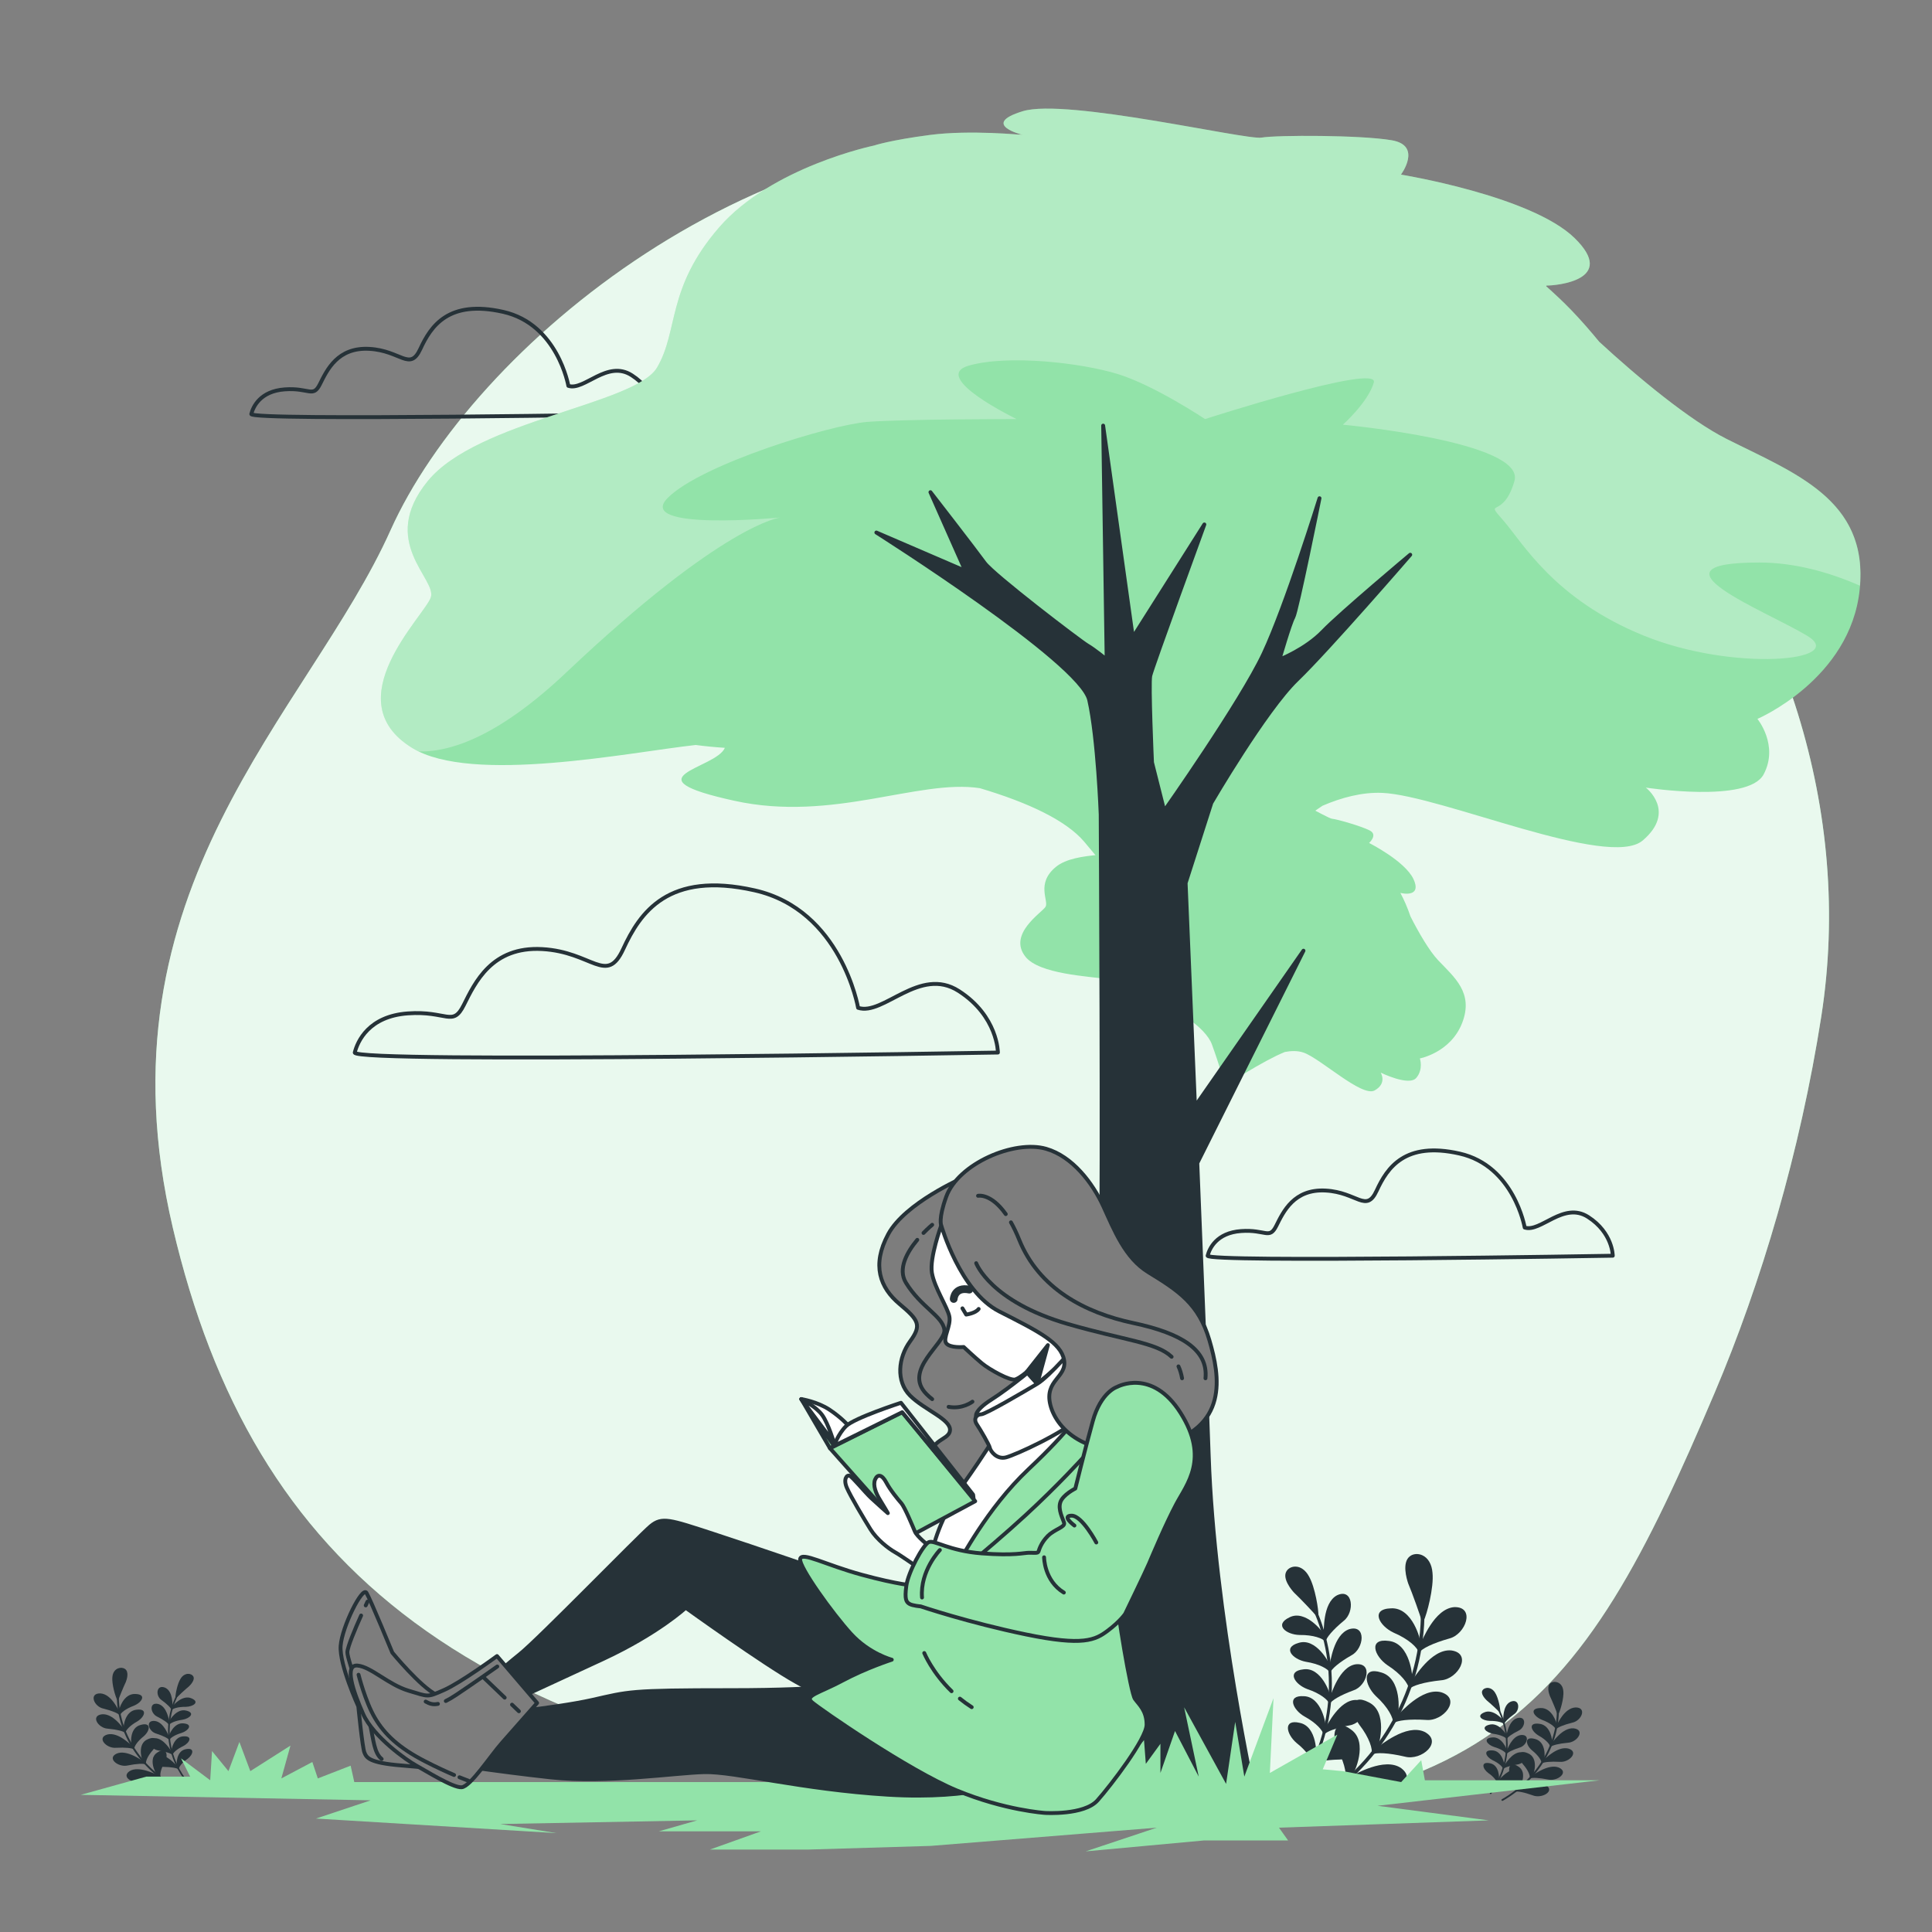 <?xml version="1.0" encoding="utf-8"?>
<!-- Generator: Adobe Illustrator 27.5.0, SVG Export Plug-In . SVG Version: 6.00 Build 0)  -->
<svg version="1.1" xmlns="http://www.w3.org/2000/svg" xmlns:xlink="http://www.w3.org/1999/xlink" x="0px" y="0px"
	 viewBox="0 0 500 500" style="enable-background:new 0 0 500 500;" xml:space="preserve">
<rect x="0" y="0" width="500" height="500" fill="#808080" stroke="none"/>
<g id="Background_Simple">
	<g>
		<path style="fill:#92E3A9;" d="M471.339,263.108c16.637-106.421-72.142-213.687-188.71-227.009
			c-1.451-0.166-2.904-0.321-4.358-0.466c-81.45-8.09-155.901,54.127-177.189,101.581c-21.288,47.454-76.999,92.597-56.349,180.552
			c20.649,87.955,76.747,134.819,208.273,148.689c131.526,13.87,155.793-23.747,190.708-105.923
			C455.814,332.056,465.875,298.056,471.339,263.108z"/>
		<path style="opacity:0.8;fill:#FFFFFF;" d="M471.339,263.108c16.637-106.421-72.142-213.687-188.71-227.009
			c-1.451-0.166-2.904-0.321-4.358-0.466c-81.45-8.09-155.901,54.127-177.189,101.581c-21.288,47.454-76.999,92.597-56.349,180.552
			c20.649,87.955,76.747,134.819,208.273,148.689c131.526,13.87,155.793-23.747,190.708-105.923
			C455.814,332.056,465.875,298.056,471.339,263.108z"/>
	</g>
</g>
<g id="Clouds">
	<path style="fill:none;stroke:#263238;stroke-linecap:round;stroke-linejoin:round;stroke-miterlimit:10;" d="M222.074,260.819
		c0,0-4.342-25.329-26.776-30.395c-22.434-5.066-29.671,5.789-34.013,15.197s-7.96,0.724-20.987,0
		c-13.026-0.724-17.368,8.684-20.263,14.474c-2.895,5.789-4.342,1.447-14.474,2.171c-10.132,0.724-13.026,7.237-13.75,10.132
		c-0.724,2.895,166.447,0,166.447,0s0-9.408-10.132-15.921C237.995,249.964,228.588,262.99,222.074,260.819z"/>
	<path style="fill:none;stroke:#263238;stroke-linecap:round;stroke-linejoin:round;stroke-miterlimit:10;" d="M394.589,317.685
		c0,0-2.735-15.955-16.867-19.146c-14.132-3.191-18.69,3.647-21.425,9.573c-2.735,5.926-5.014,0.456-13.22,0
		c-8.206-0.456-10.941,5.47-12.764,9.117c-1.823,3.647-2.735,0.912-9.117,1.368c-6.382,0.456-8.205,4.559-8.661,6.382
		c-0.456,1.823,104.848,0,104.848,0s0-5.926-6.382-10.029C404.617,310.847,398.691,319.053,394.589,317.685z"/>
	<path style="fill:none;stroke:#263238;stroke-linecap:round;stroke-linejoin:round;stroke-miterlimit:10;" d="M147.089,99.857
		c0,0-2.735-15.955-16.867-19.146c-14.132-3.191-18.69,3.647-21.425,9.573c-2.735,5.926-5.014,0.456-13.22,0
		c-8.206-0.456-10.941,5.47-12.764,9.117c-1.823,3.647-2.735,0.912-9.117,1.368c-6.382,0.456-8.205,4.559-8.661,6.382
		c-0.456,1.823,104.848,0,104.848,0s0-5.926-6.382-10.029C157.118,93.019,151.192,101.224,147.089,99.857z"/>
</g>
<g id="Plants">
	<g>
		<g>
			<g>
				<path style="fill:#263238;" d="M336.529,462.358c0.175,0.095,0.397,0.04,0.507-0.131c9.108-14.198,10.162-32.428,2.752-47.575
					c-0.093-0.19-0.323-0.27-0.515-0.176c-0.191,0.093-0.27,0.324-0.176,0.514c7.293,14.907,6.255,32.848-2.709,46.821
					c-0.115,0.179-0.063,0.417,0.116,0.532C336.512,462.349,336.521,462.354,336.529,462.358z"/>
			</g>
			<g>
				<g>
					<path style="fill:#263238;" d="M336.342,445.868c4.618,0.91,4.397,8.505,4.205,8.548c-0.284,0.757-0.589,1.509-0.914,2.256
						c0.065-1.083-1.277-3.384-4.065-5.575C332.884,448.823,331.975,444.838,336.342,445.868z"/>
				</g>
				<g>
					<path style="fill:#263238;" d="M349.542,449.108c4.497,1.055,0.899,6.307-2.82,6.258c-3.644,0.074-6.223,0.614-7.027,1.334
						c0.375-0.724,0.731-1.456,1.067-2.196C340.895,454.63,345.247,448.267,349.542,449.108z"/>
				</g>
			</g>
			<g>
				<g>
					<path style="fill:#263238;" d="M337.427,438.972c4.7,0.13,5.777,7.575,5.601,7.642c-0.149,0.783-0.318,1.563-0.506,2.342
						c-0.126-1.062-1.845-3.078-4.967-4.753C334.519,442.435,332.948,438.692,337.427,438.972z"/>
				</g>
				<g>
					<path style="fill:#263238;" d="M350.982,439.948c4.608,0.288,1.953,6.015-1.713,6.575c-3.575,0.672-6.019,1.621-6.682,2.45
						c0.242-0.764,0.465-1.534,0.668-2.308C343.401,446.773,346.604,439.846,350.982,439.948z"/>
				</g>
			</g>
			<g>
				<g>
					<path style="fill:#263238;" d="M337.342,432.023c4.655-0.652,6.961,6.479,6.801,6.568c-0.015,0.791-0.05,1.583-0.104,2.374
						c-0.304-1.016-2.339-2.704-5.696-3.825C335.052,435.915,332.879,432.498,337.342,432.023z"/>
				</g>
				<g>
					<path style="fill:#263238;" d="M350.87,430.717c4.591-0.484,2.929,5.59-0.59,6.746c-3.412,1.255-5.66,2.589-6.173,3.509
						c0.109-0.787,0.199-1.577,0.269-2.369C344.535,438.69,346.534,431.354,350.87,430.717z"/>
				</g>
			</g>
			<g>
				<g>
					<path style="fill:#263238;" d="M336.094,425.174c4.482-1.419,7.95,5.242,7.805,5.35c0.117,0.782,0.215,1.567,0.294,2.355
						c-0.469-0.949-2.757-2.27-6.255-2.815C334.491,429.409,331.775,426.392,336.094,425.174z"/>
				</g>
				<g>
					<path style="fill:#263238;" d="M349.213,421.62c4.447-1.244,3.827,5.041,0.549,6.766c-3.154,1.809-5.148,3.498-5.501,4.489
						c-0.024-0.792-0.067-1.585-0.13-2.377C344.304,430.562,345.048,422.981,349.213,421.62z"/>
				</g>
			</g>
			<g>
				<g>
					<path style="fill:#263238;" d="M333.693,418.579c4.183-2.152,8.744,3.887,8.615,4.014c0.248,0.755,0.477,1.517,0.687,2.283
						c-0.622-0.86-3.1-1.787-6.642-1.743C332.843,423.06,329.643,420.512,333.693,418.579z"/>
				</g>
				<g>
					<path style="fill:#263238;" d="M346.022,412.86c4.176-1.975,4.647,4.378,1.704,6.634c-2.804,2.321-4.485,4.327-4.666,5.367
						c-0.157-0.78-0.333-1.558-0.529-2.332C342.718,422.568,342.155,414.913,346.022,412.86z"/>
				</g>
			</g>
			<g>
				<path style="fill:#263238;" d="M340.942,418.165c0.117,0.045-0.52-6.804-2.403-10.066c-1.756-3.258-4.617-2.711-5.4-1.297
					c-0.81,1.409,0.507,3.628,1.973,5.221C336.688,413.481,341.007,418.071,340.942,418.165z"/>
				<path style="fill:#263238;" d="M340.82,418.391c0.01,0.005,0.02,0.01,0.031,0.014c0.102,0.039,0.22,0.008,0.29-0.075
					c0.005-0.006,0.009-0.013,0.013-0.021c0.041-0.059,0.071-0.104,0.039-0.198c0.101-1.267-0.815-7.337-2.433-10.139
					c-0.864-1.604-2.148-2.533-3.523-2.54c-0.989-0.005-1.901,0.484-2.323,1.247c-1.095,1.905,1.261,4.706,2.009,5.519
					c1.536,1.423,5.466,5.603,5.777,6.055C340.721,418.311,340.764,418.361,340.82,418.391z M336.54,406.291
					c0.576,0.311,1.21,0.887,1.772,1.93c1.486,2.573,2.176,7.352,2.345,9.176c-0.357-0.404-0.929-1.017-1.829-1.968
					c-1.159-1.225-2.698-2.813-3.543-3.595c-1.404-1.527-2.659-3.629-1.925-4.905c0.335-0.605,1.069-0.991,1.874-0.986
					C335.561,405.945,336.027,406.013,336.54,406.291z"/>
			</g>
		</g>
		<g>
			<g>
				<path style="fill:#263238;" d="M341.835,465.883c0.147,0.19,0.418,0.237,0.622,0.102c16.941-11.228,26.963-30.815,26.153-51.116
					c-0.01-0.255-0.225-0.455-0.482-0.445c-0.256,0.01-0.455,0.226-0.445,0.482c0.796,19.979-9.066,39.255-25.739,50.306
					c-0.213,0.142-0.272,0.429-0.13,0.643C341.821,465.865,341.828,465.874,341.835,465.883z"/>
			</g>
			<g>
				<g>
					<path style="fill:#263238;" d="M349.642,447.61c4.649,3.248,0.715,11.514,0.483,11.468c-0.681,0.696-1.382,1.377-2.103,2.043
						c0.598-1.162,0.237-4.351-1.773-8.122C344.393,449.189,345.328,444.353,349.642,447.61z"/>
				</g>
				<g>
					<path style="fill:#263238;" d="M362.621,457.597c4.446,3.349-2.074,7.391-6.15,5.529c-4.054-1.69-7.16-2.347-8.395-1.944
						c0.766-0.616,1.514-1.251,2.244-1.902C350.404,459.483,358.295,454.583,362.621,457.597z"/>
				</g>
			</g>
			<g>
				<g>
					<path style="fill:#263238;" d="M354.189,440.535c5.119,2.427,2.689,11.16,2.462,11.148c-0.544,0.79-1.11,1.569-1.696,2.336
						c0.377-1.232-0.539-4.291-3.167-7.654C349.301,442.94,349.387,438.05,354.189,440.535z"/>
				</g>
				<g>
					<path style="fill:#263238;" d="M368.661,448.199c4.941,2.557-0.769,7.581-5.084,6.417c-4.269-0.996-7.423-1.138-8.558-0.546
						c0.638-0.725,1.258-1.466,1.858-2.22C356.986,452.039,363.883,445.958,368.661,448.199z"/>
				</g>
			</g>
			<g>
				<g>
					<path style="fill:#263238;" d="M357.473,432.832c5.449,1.543,4.526,10.527,4.306,10.547c-0.401,0.865-0.824,1.721-1.268,2.568
						c0.159-1.268-1.264-4.118-4.422-6.986C353.057,436.011,352.321,431.187,357.473,432.832z"/>
				</g>
				<g>
					<path style="fill:#263238;" d="M373.022,437.967c5.297,1.697,0.513,7.586-3.929,7.15c-4.371-0.274-7.498,0.104-8.512,0.869
						c0.503-0.815,0.985-1.642,1.447-2.481C362.163,443.678,367.933,436.562,373.022,437.967z"/>
				</g>
			</g>
			<g>
				<g>
					<path style="fill:#263238;" d="M359.426,424.674c5.631,0.614,6.218,9.642,6.005,9.692c-0.251,0.919-0.524,1.832-0.82,2.739
						c-0.056-1.274-1.936-3.843-5.528-6.143C355.6,428.565,354.072,423.919,359.426,424.674z"/>
				</g>
				<g>
					<path style="fill:#263238;" d="M375.616,427.131c5.507,0.789,1.77,7.418-2.683,7.727c-4.356,0.461-7.376,1.354-8.246,2.276
						c0.359-0.885,0.696-1.78,1.012-2.684C365.859,434.605,370.363,426.608,375.616,427.131z"/>
				</g>
			</g>
			<g>
				<g>
					<path style="fill:#263238;" d="M359.982,416.236c5.658-0.34,7.752,8.535,7.548,8.612c-0.094,0.953-0.211,1.904-0.352,2.85
						c-0.268-1.25-2.55-3.477-6.476-5.15C356.869,420.764,354.579,416.399,359.982,416.236z"/>
				</g>
				<g>
					<path style="fill:#263238;" d="M376.356,415.922c5.564-0.148,2.996,7.086-1.345,8.142c-4.219,1.197-7.048,2.591-7.753,3.649
						c0.206-0.936,0.39-1.879,0.55-2.828C367.995,425.021,371.094,416.306,376.356,415.922z"/>
				</g>
			</g>
			<g>
				<path style="fill:#263238;" d="M368.176,419.302c0.107,0.106,2.733-7.755,2.241-12.266c-0.353-4.445-3.773-5.233-5.323-4.054
					c-1.577,1.159-1.204,4.246-0.361,6.715C365.762,412.07,368.294,419.231,368.176,419.302z"/>
				<path style="fill:#263238;" d="M367.932,419.492c0.008,0.011,0.017,0.021,0.027,0.03c0.093,0.092,0.239,0.116,0.356,0.059
					c0.008-0.004,0.016-0.01,0.025-0.017c0.074-0.045,0.129-0.081,0.139-0.199c0.727-1.348,2.667-8.485,2.245-12.361
					c-0.173-2.189-1.138-3.837-2.649-4.512c-1.088-0.487-2.331-0.39-3.168,0.246c-2.133,1.568-0.897,5.801-0.467,7.061
					c1.002,2.315,3.304,8.834,3.427,9.483C367.862,419.356,367.885,419.432,367.932,419.492z M369.094,404.072
					c0.483,0.623,0.903,1.566,1.016,2.989c0.387,3.559-1.174,9.163-1.874,11.257c-0.197-0.619-0.531-1.573-1.06-3.058
					c-0.682-1.914-1.608-4.413-2.159-5.685c-0.806-2.366-1.168-5.293,0.261-6.343c0.663-0.504,1.66-0.572,2.545-0.177
					C368.182,403.216,368.663,403.517,369.094,404.072z"/>
			</g>
		</g>
	</g>
	<g>
		<g>
			<g>
				<path style="fill:#263238;" d="M385.685,464.276c0.097,0.046,0.219,0.019,0.28-0.063c5.033-6.846,5.615-15.635,1.521-22.938
					c-0.051-0.092-0.179-0.13-0.284-0.085c-0.105,0.045-0.149,0.156-0.098,0.248c4.03,7.187,3.456,15.837-1.497,22.574
					c-0.063,0.086-0.035,0.201,0.064,0.256C385.676,464.272,385.68,464.274,385.685,464.276z"/>
			</g>
			<g>
				<g>
					<path style="fill:#263238;" d="M385.581,456.326c2.552,0.439,2.43,4.1,2.324,4.121c-0.157,0.365-0.325,0.728-0.505,1.088
						c0.036-0.522-0.706-1.632-2.246-2.688C383.671,457.751,383.168,455.829,385.581,456.326z"/>
				</g>
				<g>
					<path style="fill:#263238;" d="M392.875,457.888c2.485,0.509,0.497,3.041-1.558,3.017c-2.014,0.036-3.439,0.296-3.883,0.643
						c0.207-0.349,0.404-0.702,0.59-1.059C388.097,460.55,390.503,457.483,392.875,457.888z"/>
				</g>
			</g>
			<g>
				<g>
					<path style="fill:#263238;" d="M386.181,453.001c2.597,0.063,3.193,3.652,3.095,3.685c-0.082,0.377-0.176,0.754-0.28,1.129
						c-0.069-0.512-1.02-1.484-2.745-2.292C384.574,454.671,383.706,452.866,386.181,453.001z"/>
				</g>
				<g>
					<path style="fill:#263238;" d="M393.672,453.472c2.546,0.139,1.079,2.9-0.947,3.17c-1.976,0.324-3.326,0.781-3.693,1.181
						c0.134-0.369,0.257-0.74,0.369-1.113C389.482,456.762,391.252,453.422,393.672,453.472z"/>
				</g>
			</g>
			<g>
				<g>
					<path style="fill:#263238;" d="M386.134,449.65c2.572-0.314,3.847,3.124,3.758,3.167c-0.008,0.381-0.027,0.763-0.057,1.145
						c-0.168-0.49-1.292-1.304-3.148-1.844C384.869,451.527,383.668,449.88,386.134,449.65z"/>
				</g>
				<g>
					<path style="fill:#263238;" d="M393.609,449.021c2.537-0.233,1.619,2.695-0.326,3.252c-1.885,0.605-3.128,1.248-3.411,1.692
						c0.06-0.379,0.11-0.76,0.148-1.142C390.109,452.865,391.214,449.328,393.609,449.021z"/>
				</g>
			</g>
			<g>
				<g>
					<path style="fill:#263238;" d="M385.445,446.348c2.477-0.684,4.393,2.527,4.313,2.58c0.065,0.377,0.119,0.756,0.162,1.135
						c-0.259-0.457-1.523-1.095-3.456-1.357C384.559,448.39,383.058,446.936,385.445,446.348z"/>
				</g>
				<g>
					<path style="fill:#263238;" d="M392.694,444.635c2.457-0.6,2.115,2.43,0.303,3.262c-1.743,0.872-2.845,1.686-3.04,2.164
						c-0.013-0.382-0.037-0.764-0.072-1.146C389.981,448.946,390.392,445.291,392.694,444.635z"/>
				</g>
			</g>
			<g>
				<g>
					<path style="fill:#263238;" d="M384.117,443.169c2.312-1.038,4.832,1.874,4.761,1.935c0.137,0.364,0.263,0.731,0.379,1.101
						c-0.344-0.415-1.713-0.862-3.67-0.84C383.648,445.329,381.88,444.1,384.117,443.169z"/>
				</g>
				<g>
					<path style="fill:#263238;" d="M390.931,440.411c2.308-0.952,2.568,2.111,0.942,3.198c-1.549,1.119-2.478,2.086-2.579,2.587
						c-0.086-0.376-0.184-0.751-0.292-1.124C389.105,445.092,388.793,441.401,390.931,440.411z"/>
				</g>
			</g>
			<g>
				<path style="fill:#263238;" d="M388.123,442.969c0.065,0.022-0.288-3.281-1.328-4.853c-0.97-1.571-2.551-1.307-2.984-0.625
					c-0.448,0.679,0.28,1.749,1.09,2.517C385.772,440.711,388.159,442.924,388.123,442.969z"/>
				<path style="fill:#263238;" d="M388.056,443.078c0.005,0.003,0.011,0.005,0.017,0.007c0.056,0.019,0.122,0.004,0.161-0.036
					c0.003-0.003,0.005-0.006,0.007-0.01c0.023-0.028,0.039-0.05,0.021-0.095c0.056-0.611-0.45-3.537-1.344-4.889
					c-0.477-0.774-1.187-1.221-1.947-1.225c-0.547-0.003-1.05,0.233-1.284,0.601c-0.605,0.919,0.697,2.269,1.11,2.661
					c0.849,0.686,3.021,2.702,3.192,2.919C388.002,443.039,388.025,443.063,388.056,443.078z M385.691,437.244
					c0.318,0.15,0.668,0.428,0.979,0.93c0.821,1.241,1.202,3.545,1.296,4.424c-0.197-0.195-0.514-0.49-1.011-0.949
					c-0.64-0.591-1.491-1.356-1.958-1.733c-0.776-0.736-1.469-1.749-1.064-2.365c0.185-0.292,0.591-0.478,1.035-0.475
					C385.15,437.078,385.408,437.11,385.691,437.244z"/>
			</g>
		</g>
		<g>
			<g>
				<path style="fill:#263238;" d="M388.617,465.976c0.081,0.092,0.231,0.114,0.344,0.049c9.361-5.414,14.899-14.857,14.452-24.645
					c-0.006-0.123-0.125-0.219-0.266-0.214c-0.141,0.005-0.251,0.109-0.246,0.232c0.44,9.633-5.01,18.927-14.223,24.254
					c-0.118,0.068-0.15,0.207-0.072,0.31C388.609,465.967,388.613,465.971,388.617,465.976z"/>
			</g>
			<g>
				<g>
					<path style="fill:#263238;" d="M392.931,457.166c2.569,1.566,0.395,5.551,0.267,5.529c-0.376,0.336-0.764,0.664-1.162,0.985
						c0.331-0.561,0.131-2.098-0.979-3.916C390.031,457.927,390.547,455.595,392.931,457.166z"/>
				</g>
				<g>
					<path style="fill:#263238;" d="M400.103,461.981c2.457,1.615-1.146,3.563-3.399,2.666c-2.24-0.815-3.956-1.132-4.639-0.937
						c0.423-0.297,0.836-0.603,1.24-0.917C393.352,462.89,397.712,460.528,400.103,461.981z"/>
				</g>
			</g>
			<g>
				<g>
					<path style="fill:#263238;" d="M395.444,453.754c2.829,1.17,1.486,5.381,1.361,5.375c-0.301,0.381-0.613,0.757-0.937,1.126
						c0.208-0.594-0.298-2.069-1.75-3.69C392.742,454.914,392.79,452.556,395.444,453.754z"/>
				</g>
				<g>
					<path style="fill:#263238;" d="M403.44,457.449c2.73,1.233-0.425,3.655-2.809,3.094c-2.359-0.48-4.102-0.549-4.729-0.263
						c0.353-0.35,0.695-0.707,1.027-1.071C396.989,459.301,400.8,456.369,403.44,457.449z"/>
				</g>
			</g>
			<g>
				<g>
					<path style="fill:#263238;" d="M397.258,450.04c3.011,0.744,2.501,5.075,2.38,5.085c-0.221,0.417-0.455,0.83-0.701,1.238
						c0.088-0.612-0.699-1.985-2.443-3.368C394.818,451.573,394.411,449.247,397.258,450.04z"/>
				</g>
				<g>
					<path style="fill:#263238;" d="M405.85,452.516c2.927,0.818,0.284,3.658-2.171,3.448c-2.416-0.132-4.143,0.05-4.704,0.419
						c0.278-0.393,0.544-0.792,0.8-1.196C399.85,455.27,403.038,451.839,405.85,452.516z"/>
				</g>
			</g>
			<g>
				<g>
					<path style="fill:#263238;" d="M398.337,446.108c3.112,0.296,3.436,4.649,3.318,4.673c-0.139,0.443-0.29,0.883-0.453,1.321
						c-0.031-0.614-1.07-1.853-3.055-2.962C396.223,447.983,395.379,445.743,398.337,446.108z"/>
				</g>
				<g>
					<path style="fill:#263238;" d="M407.284,447.292c3.043,0.381,0.978,3.576-1.482,3.725c-2.407,0.222-4.076,0.653-4.557,1.097
						c0.198-0.427,0.385-0.858,0.559-1.294C401.892,450.895,404.381,447.04,407.284,447.292z"/>
				</g>
			</g>
			<g>
				<g>
					<path style="fill:#263238;" d="M398.645,442.039c3.127-0.164,4.284,4.115,4.171,4.152c-0.052,0.46-0.117,0.918-0.195,1.374
						c-0.148-0.603-1.409-1.676-3.578-2.483C396.924,444.222,395.659,442.118,398.645,442.039z"/>
				</g>
				<g>
					<path style="fill:#263238;" d="M407.693,441.888c3.075-0.072,1.656,3.416-0.743,3.925c-2.331,0.577-3.894,1.249-4.284,1.759
						c0.114-0.451,0.216-0.906,0.304-1.364C403.072,446.274,404.785,442.073,407.693,441.888z"/>
				</g>
			</g>
			<g>
				<path style="fill:#263238;" d="M403.173,443.517c0.059,0.051,1.51-3.739,1.239-5.914c-0.195-2.143-2.085-2.523-2.941-1.955
					c-0.872,0.559-0.665,2.047-0.2,3.237C401.839,440.031,403.238,443.483,403.173,443.517z"/>
				<path style="fill:#263238;" d="M403.038,443.609c0.005,0.005,0.01,0.01,0.015,0.015c0.052,0.044,0.132,0.056,0.197,0.028
					c0.004-0.002,0.009-0.005,0.014-0.008c0.041-0.021,0.072-0.039,0.077-0.096c0.402-0.65,1.474-4.091,1.241-5.96
					c-0.096-1.055-0.629-1.85-1.464-2.176c-0.601-0.235-1.288-0.188-1.75,0.118c-1.179,0.756-0.496,2.797-0.258,3.404
					c0.554,1.116,1.826,4.259,1.894,4.572C402.999,443.543,403.012,443.58,403.038,443.609z M403.68,436.174
					c0.267,0.3,0.499,0.755,0.561,1.441c0.214,1.716-0.648,4.418-1.035,5.427c-0.109-0.299-0.293-0.758-0.586-1.475
					c-0.377-0.923-0.888-2.128-1.193-2.741c-0.446-1.141-0.646-2.552,0.144-3.058c0.366-0.243,0.918-0.276,1.406-0.085
					C403.176,435.761,403.442,435.907,403.68,436.174z"/>
			</g>
		</g>
	</g>
	<g>
		<g>
			<g>
				<path style="fill:#263238;" d="M47.99,460.639c-0.097,0.046-0.219,0.019-0.28-0.063c-5.033-6.846-5.616-15.635-1.521-22.938
					c0.051-0.092,0.179-0.13,0.284-0.085c0.105,0.045,0.149,0.156,0.097,0.248c-4.03,7.187-3.456,15.837,1.497,22.574
					c0.063,0.086,0.035,0.201-0.064,0.256C47.999,460.634,47.994,460.636,47.99,460.639z"/>
			</g>
			<g>
				<g>
					<path style="fill:#263238;" d="M48.093,452.688c-2.552,0.439-2.43,4.101-2.324,4.121c0.157,0.365,0.325,0.727,0.505,1.088
						c-0.036-0.522,0.706-1.632,2.246-2.688C50.004,454.113,50.506,452.191,48.093,452.688z"/>
				</g>
				<g>
					<path style="fill:#263238;" d="M40.799,454.25c-2.485,0.509-0.497,3.041,1.558,3.017c2.014,0.036,3.439,0.296,3.883,0.643
						c-0.207-0.349-0.404-0.702-0.59-1.059C45.577,456.912,43.172,453.845,40.799,454.25z"/>
				</g>
			</g>
			<g>
				<g>
					<path style="fill:#263238;" d="M47.493,449.363c-2.597,0.063-3.193,3.652-3.095,3.685c0.082,0.377,0.175,0.754,0.28,1.129
						c0.069-0.512,1.02-1.484,2.745-2.291C49.1,451.033,49.969,449.228,47.493,449.363z"/>
				</g>
				<g>
					<path style="fill:#263238;" d="M40.003,449.834c-2.547,0.139-1.079,2.9,0.947,3.17c1.976,0.324,3.326,0.781,3.693,1.181
						c-0.134-0.369-0.257-0.74-0.369-1.113C44.192,453.124,42.422,449.784,40.003,449.834z"/>
				</g>
			</g>
			<g>
				<g>
					<path style="fill:#263238;" d="M47.541,446.013c-2.572-0.314-3.847,3.124-3.758,3.167c0.008,0.381,0.027,0.763,0.057,1.145
						c0.168-0.49,1.292-1.304,3.148-1.844C48.806,447.889,50.007,446.242,47.541,446.013z"/>
				</g>
				<g>
					<path style="fill:#263238;" d="M40.065,445.383c-2.537-0.233-1.619,2.695,0.326,3.252c1.885,0.605,3.128,1.248,3.411,1.692
						c-0.06-0.38-0.11-0.76-0.149-1.142C43.566,449.227,42.461,445.69,40.065,445.383z"/>
				</g>
			</g>
			<g>
				<g>
					<path style="fill:#263238;" d="M48.23,442.711c-2.477-0.684-4.393,2.527-4.313,2.58c-0.065,0.377-0.119,0.756-0.162,1.135
						c0.259-0.458,1.523-1.095,3.456-1.357C49.116,444.752,50.616,443.298,48.23,442.711z"/>
				</g>
				<g>
					<path style="fill:#263238;" d="M40.981,440.997c-2.457-0.6-2.115,2.43-0.303,3.262c1.743,0.872,2.845,1.686,3.04,2.164
						c0.013-0.382,0.037-0.764,0.072-1.146C43.693,445.308,43.282,441.653,40.981,440.997z"/>
				</g>
			</g>
			<g>
				<g>
					<path style="fill:#263238;" d="M49.557,439.531c-2.312-1.038-4.832,1.874-4.761,1.935c-0.137,0.364-0.263,0.731-0.379,1.101
						c0.344-0.415,1.713-0.862,3.67-0.84C50.026,441.691,51.794,440.463,49.557,439.531z"/>
				</g>
				<g>
					<path style="fill:#263238;" d="M42.744,436.773c-2.307-0.952-2.568,2.111-0.941,3.198c1.549,1.119,2.478,2.086,2.578,2.587
						c0.087-0.376,0.184-0.751,0.292-1.124C44.569,441.454,44.881,437.763,42.744,436.773z"/>
				</g>
			</g>
			<g>
				<path style="fill:#263238;" d="M45.551,439.331c-0.065,0.022,0.287-3.28,1.328-4.853c0.97-1.571,2.551-1.307,2.984-0.625
					c0.447,0.679-0.28,1.749-1.09,2.517C47.902,437.073,45.515,439.286,45.551,439.331z"/>
				<path style="fill:#263238;" d="M45.619,439.44c-0.005,0.003-0.011,0.005-0.017,0.007c-0.056,0.019-0.122,0.004-0.16-0.036
					c-0.003-0.003-0.005-0.006-0.007-0.01c-0.023-0.028-0.039-0.05-0.021-0.095c-0.056-0.611,0.45-3.538,1.344-4.889
					c0.477-0.773,1.187-1.221,1.947-1.225c0.547-0.003,1.05,0.233,1.284,0.601c0.605,0.918-0.697,2.269-1.11,2.661
					c-0.849,0.686-3.021,2.702-3.192,2.919C45.673,439.402,45.649,439.426,45.619,439.44z M47.983,433.606
					c-0.318,0.15-0.668,0.428-0.979,0.93c-0.821,1.24-1.202,3.545-1.296,4.424c0.197-0.195,0.514-0.49,1.01-0.949
					c0.64-0.591,1.491-1.356,1.958-1.733c0.776-0.736,1.469-1.749,1.064-2.365c-0.185-0.292-0.591-0.478-1.035-0.475
					C48.524,433.44,48.267,433.473,47.983,433.606z"/>
			</g>
		</g>
		<g>
			<g>
				<path style="fill:#263238;" d="M45.058,462.338c-0.081,0.091-0.231,0.114-0.344,0.049c-9.361-5.414-14.899-14.857-14.452-24.645
					c0.005-0.123,0.125-0.219,0.266-0.214c0.141,0.005,0.251,0.109,0.246,0.232c-0.44,9.633,5.01,18.926,14.223,24.254
					c0.118,0.068,0.15,0.207,0.072,0.31C45.065,462.329,45.062,462.333,45.058,462.338z"/>
			</g>
			<g>
				<g>
					<path style="fill:#263238;" d="M40.743,453.528c-2.569,1.566-0.395,5.551-0.267,5.529c0.376,0.336,0.764,0.664,1.162,0.985
						c-0.331-0.56-0.131-2.098,0.979-3.916C43.644,454.289,43.127,451.957,40.743,453.528z"/>
				</g>
				<g>
					<path style="fill:#263238;" d="M33.572,458.343c-2.457,1.614,1.146,3.563,3.399,2.666c2.24-0.815,3.956-1.132,4.639-0.937
						c-0.423-0.297-0.836-0.603-1.24-0.917C40.322,459.253,35.962,456.89,33.572,458.343z"/>
				</g>
			</g>
			<g>
				<g>
					<path style="fill:#263238;" d="M38.231,450.117c-2.829,1.17-1.486,5.38-1.361,5.375c0.301,0.381,0.613,0.757,0.937,1.126
						c-0.208-0.594,0.298-2.069,1.75-3.69C40.932,451.276,40.884,448.919,38.231,450.117z"/>
				</g>
				<g>
					<path style="fill:#263238;" d="M30.234,453.812c-2.73,1.233,0.425,3.655,2.809,3.094c2.359-0.48,4.102-0.549,4.729-0.263
						c-0.353-0.35-0.695-0.707-1.027-1.07C36.685,455.663,32.874,452.731,30.234,453.812z"/>
				</g>
			</g>
			<g>
				<g>
					<path style="fill:#263238;" d="M36.416,446.403c-3.011,0.744-2.501,5.075-2.38,5.085c0.222,0.417,0.455,0.83,0.701,1.238
						c-0.088-0.611,0.699-1.985,2.443-3.368C38.856,447.935,39.263,445.61,36.416,446.403z"/>
				</g>
				<g>
					<path style="fill:#263238;" d="M27.824,448.878c-2.927,0.818-0.284,3.658,2.171,3.448c2.416-0.132,4.143,0.05,4.703,0.419
						c-0.278-0.393-0.544-0.792-0.8-1.196C33.824,451.632,30.636,448.201,27.824,448.878z"/>
				</g>
			</g>
			<g>
				<g>
					<path style="fill:#263238;" d="M35.337,442.47c-3.112,0.296-3.436,4.649-3.318,4.673c0.139,0.443,0.29,0.883,0.453,1.321
						c0.031-0.614,1.07-1.853,3.055-2.962C37.451,444.345,38.296,442.105,35.337,442.47z"/>
				</g>
				<g>
					<path style="fill:#263238;" d="M26.39,443.654c-3.043,0.38-0.978,3.576,1.483,3.725c2.407,0.222,4.076,0.653,4.557,1.097
						c-0.198-0.427-0.385-0.858-0.559-1.294C31.782,447.258,29.293,443.402,26.39,443.654z"/>
				</g>
			</g>
			<g>
				<g>
					<path style="fill:#263238;" d="M35.029,438.401c-3.127-0.164-4.283,4.115-4.171,4.152c0.052,0.46,0.117,0.918,0.195,1.374
						c0.148-0.603,1.409-1.676,3.579-2.483C36.75,440.584,38.015,438.48,35.029,438.401z"/>
				</g>
				<g>
					<path style="fill:#263238;" d="M25.982,438.25c-3.074-0.072-1.656,3.416,0.743,3.925c2.331,0.577,3.894,1.249,4.284,1.759
						c-0.114-0.451-0.215-0.906-0.304-1.363C30.602,442.637,28.889,438.435,25.982,438.25z"/>
				</g>
			</g>
			<g>
				<path style="fill:#263238;" d="M30.502,439.88c-0.059,0.051-1.51-3.739-1.239-5.914c0.195-2.143,2.085-2.523,2.941-1.954
					c0.872,0.559,0.666,2.047,0.2,3.237C31.836,436.393,30.437,439.845,30.502,439.88z"/>
				<path style="fill:#263238;" d="M30.637,439.971c-0.005,0.005-0.01,0.01-0.015,0.015c-0.051,0.044-0.132,0.056-0.197,0.028
					c-0.004-0.002-0.009-0.005-0.014-0.008c-0.041-0.022-0.071-0.039-0.077-0.096c-0.402-0.65-1.474-4.091-1.241-5.96
					c0.096-1.055,0.629-1.85,1.464-2.176c0.601-0.235,1.288-0.188,1.75,0.118c1.179,0.756,0.496,2.797,0.258,3.404
					c-0.554,1.116-1.826,4.259-1.894,4.572C30.675,439.906,30.663,439.942,30.637,439.971z M29.995,432.537
					c-0.267,0.301-0.499,0.755-0.561,1.441c-0.214,1.716,0.649,4.418,1.035,5.427c0.109-0.299,0.293-0.758,0.586-1.475
					c0.377-0.923,0.888-2.128,1.193-2.741c0.445-1.141,0.646-2.552-0.144-3.058c-0.367-0.243-0.918-0.276-1.406-0.085
					C30.499,432.124,30.233,432.269,29.995,432.537z"/>
			</g>
		</g>
	</g>
</g>
<g id="Tree">
	<g>
		<path style="fill:#92E3A9;" d="M372.178,248.5c-2.296-2.419-5.123-7.322-7.138-11.311c-0.398-1.148-0.823-2.283-1.308-3.395
			c-0.393-0.902-0.828-1.781-1.285-2.646c0.006-0.038,0.019-0.062,0.049-0.054c0.701,0.2,5.504,1.064,3.3-3.604
			c-2.204-4.668-11.479-9.332-11.479-9.332s2.367-2.103,0.165-3.235c-2.202-1.133-8.507-2.93-9.741-3.029
			c-1.234-0.099-13.713-7.697-17.315-7.461s-0.599,2.102-0.599,2.102s-3.837-1.599-7.005-1.997
			c-3.169-0.398-4.469-0.264-4.469-0.264s-8.238-0.329-13.739,3.91c-5.501,4.239-5.632,8.242-8.198,11.045
			c-2.566,2.803-14.875,0.809-20.142,5.115c-5.267,4.306-1.762,8.84-2.695,10.341c-0.933,1.501-9.835,7.043-5.195,12.911
			c3.568,4.512,16.291,5.048,21.431,5.824c0.682,0.313,1.39,0.607,2.126,0.878c-1.205,1.69-8.177,0.46-0.603,4.892
			c6.864,4.016,14.41,2.005,18.794,4.149c3.326,2.338,5.697,4.728,6.514,6.969c1.973,5.411,3.447,10.638,3.447,10.638
			s9.75-6.405,15.418-8.694c1.594-0.305,3.311-0.37,4.831,0.151c4.37,1.498,15.116,11.631,18.417,9.795
			c3.301-1.836,1.565-4.604,1.565-4.604s7.306,3.598,9.206,1.362c1.9-2.236,0.931-5.037,0.931-5.037s8.004-1.506,10.968-9.245
			C381.388,256.933,376.45,253.001,372.178,248.5z"/>
		<g>
			<path style="fill:#92E3A9;" d="M446.797,113.568c-9.486-4.779-22.906-15.876-32.922-25.122c-2.304-2.801-4.684-5.549-7.229-8.184
				c-2.066-2.139-4.244-4.183-6.48-6.173c-0.016-0.108,0.004-0.183,0.106-0.183c2.406,0,18.45-1.368,7.219-12.309
				c-11.23-10.941-44.92-16.412-44.92-16.412s5.615-7.522-2.407-8.89c-8.021-1.368-29.68-1.368-33.69-0.684
				c-4.011,0.684-50.536-10.258-61.766-6.838c-11.23,3.419,0,6.154,0,6.154s-13.637-1.368-24.065,0
				c-10.428,1.368-14.439,2.735-14.439,2.735s-26.471,5.471-40.108,21.199c-13.637,15.728-10.428,26.67-16.043,36.243
				c-5.615,9.574-46.525,13.677-59.359,29.405c-12.834,15.728,2.407,25.302,0.802,30.089c-1.604,4.787-24.867,26.67-4.813,38.979
				c15.422,9.466,56.329,1.094,73.36-0.774c2.449,0.322,4.966,0.569,7.55,0.736c-2.298,5.508-25.561,7.56,2.515,13.714
				c25.445,5.578,47.596-5.695,63.466-3.275c12.686,3.764,22.381,8.406,27.007,13.845c11.168,13.131,20.585,26.15,20.585,26.15
				s25.175-24.876,41.109-35.452c4.786-2.057,10.182-3.558,15.483-3.32c15.241,0.684,58.557,19.831,67.381,12.309
				c8.824-7.522,0.802-13.677,0.802-13.677s26.471,4.103,30.482-3.419c4.011-7.522-1.604-14.361-1.604-14.361
				s24.065-10.258,26.471-33.508C483.696,129.296,464.445,122.458,446.797,113.568z"/>
			<path style="opacity:0.3;fill:#FFFFFF;" d="M446.797,113.568c-9.486-4.779-22.906-15.876-32.922-25.122
				c-2.304-2.801-4.684-5.549-7.229-8.184c-2.066-2.139-4.244-4.183-6.48-6.173c-0.016-0.108,0.004-0.183,0.106-0.183
				c2.406,0,18.449-1.368,7.219-12.309s-44.92-16.412-44.92-16.412s5.615-7.522-2.407-8.89c-8.021-1.368-29.68-1.368-33.69-0.684
				c-4.011,0.684-50.536-10.258-61.766-6.838c-11.23,3.419,0,6.154,0,6.154s-13.637-1.368-24.065,0
				c-10.428,1.368-14.439,2.735-14.439,2.735s-26.471,5.471-40.108,21.199c-13.637,15.728-10.428,26.67-16.043,36.243
				c-5.615,9.574-46.525,13.677-59.359,29.405c-12.834,15.728,2.406,25.302,0.802,30.089c-1.604,4.787-24.867,26.67-4.813,38.979
				c0.528,0.324,1.091,0.623,1.676,0.906c8.734,0.174,21.201-4.367,38.261-20.513c40.765-38.581,55.324-40.037,55.324-40.037
				s-37.853,3.64-29.118-5.096c8.735-8.735,42.221-18.927,51.685-19.655c9.463-0.728,38.581-0.728,38.581-0.728
				s-22.567-10.919-12.375-13.831c10.191-2.912,29.118-0.728,38.581,2.184c9.463,2.912,22.566,11.647,22.566,11.647
				S357,93.896,355.544,98.991c-1.456,5.096-8.008,10.919-8.008,10.919s47.317,4.368,44.405,14.559
				c-2.912,10.191-8.007,4.368-2.912,10.191c5.096,5.824,13.103,20.383,36.398,29.846c23.294,9.463,53.14,6.551,42.221,0
				c-10.919-6.552-42.949-18.927-12.375-18.927c9.186,0,18.102,2.505,26.091,5.998C483.135,129.113,464.194,122.332,446.797,113.568
				z"/>
		</g>
		<path style="fill:#263238;stroke:#263238;stroke-linecap:round;stroke-linejoin:round;stroke-miterlimit:10;" d="M309.266,286.324
			c-1.302-31.512-2.424-57.801-2.424-57.801l6.654-20.754c0,0,13.997-24.013,22.125-31.844c8.128-7.83,29.349-32.366,29.349-32.366
			s-18.061,15.139-22.577,19.837c-4.515,4.698-11.288,7.308-11.288,7.308s2.709-9.396,3.612-10.963
			c0.903-1.566,6.773-30.8,6.773-30.8s-8.579,27.668-14.449,40.196c-5.87,12.529-25.737,40.718-25.737,40.718l-3.161-12.529
			c0,0-0.903-20.359-0.452-22.447c0.452-2.088,13.997-39.152,13.997-39.152l-18.513,29.234l-7.676-54.813l0.903,60.555
			c0,0-3.161-2.61-4.967-3.654c-1.806-1.044-24.383-18.271-26.64-21.403c-2.258-3.132-13.998-18.271-13.998-18.271l9.031,20.359
			l-23.028-9.918c0,0,52.829,33.41,55.087,43.328c2.258,9.919,2.972,29.628,2.972,29.628s0.512,96.104,0.046,114.929
			c-0.465,18.825-5.583,83.367-6.048,100.041c-0.465,16.673,0.948,40.208,0.948,40.208h45.109c0,0-10.7-48.276-12.096-89.153
			c-0.6-17.579-1.79-47.459-2.951-75.811l27.475-54.95L309.266,286.324z"/>
	</g>
</g>
<g id="Floor">
	<polygon style="fill:#92E3A9;" points="37.881,459.783 49.209,459.783 46.849,455.063 54.401,460.727 54.873,453.174 
		59.121,458.366 61.953,450.814 64.785,458.366 75.17,451.758 72.81,460.254 80.834,456.007 82.25,460.254 90.746,456.951 
		91.69,461.199 269.637,461.199 269.637,457.422 275.301,460.727 278.133,454.118 280.493,458.366 288.989,444.678 289.933,457.895 
		296.069,450.342 296.541,456.478 300.317,451.286 300.317,458.839 304.094,447.982 310.23,459.783 306.453,441.846 317.31,461.671 
		319.67,445.622 322.03,459.783 329.582,439.486 328.638,458.839 346.102,448.926 342.326,457.895 347.518,458.366 362.622,461.199 
		367.814,455.534 368.758,460.727 414.071,460.727 356.486,467.335 385.279,471.111 330.998,472.999 333.358,476.303 
		311.646,476.303 280.965,479.135 299.373,472.999 240.844,477.719 209.22,478.663 183.731,478.663 196.948,473.943 
		170.515,473.943 180.427,471.111 129.451,472.055 144.083,474.415 81.778,470.639 95.938,465.919 20.889,464.503 	"/>
</g>
<g id="Character">
	<g>
		<g>
			<path style="fill:#7D7D7D;stroke:#263238;stroke-linecap:round;stroke-linejoin:round;stroke-miterlimit:10;" d="M249.08,304.868
				c0,0-14.846,6.455-19.203,14.523c-4.357,8.069-2.098,13.878,2.905,18.074c5.003,4.196,5.809,5.487,2.743,9.682
				c-3.066,4.196-3.712,10.328,0,14.039c3.712,3.711,10.65,6.132,10.328,9.037c-0.323,2.905-6.455,1.936-4.841,9.682
				c1.614,7.746,7.746,8.875,19.526,4.841s20.817-14.362,23.076-25.981c2.259-11.619-5.487-25.658-16.46-35.502
				S249.08,304.868,249.08,304.868z"/>
			<path style="fill:none;stroke:#263238;stroke-linecap:round;stroke-linejoin:round;stroke-miterlimit:10;" d="M245.499,364.087
				c3.609,0.669,6.168-1.333,6.168-1.333"/>
			<path style="fill:none;stroke:#263238;stroke-linecap:round;stroke-linejoin:round;stroke-miterlimit:10;" d="M237.393,320.868
				c-2.587,3.103-5.147,7.514-2.924,11.127c3.875,6.297,9.446,8.583,9.93,12.11c0.485,3.527-10.899,10.415-4.602,16.712
				c0.49,0.49,0.975,0.915,1.454,1.283"/>
			<path style="fill:none;stroke:#263238;stroke-linecap:round;stroke-linejoin:round;stroke-miterlimit:10;" d="M241.251,316.978
				c0,0-0.988,0.808-2.252,2.11"/>
		</g>
		<path style="fill:#263238;stroke:#263238;stroke-linecap:round;stroke-linejoin:round;stroke-miterlimit:10;" d="M215.003,407.248
			c0,0-19.141-6.626-30.429-10.307c-11.288-3.681-13.251-4.417-16.196-1.963c-2.945,2.454-28.957,29.202-33.865,33.128
			s-7.607,6.626-7.607,6.626l3.681,6.38c0,0,11.288-5.153,25.521-11.779c14.233-6.626,21.349-13.251,21.349-13.251
			s20.122,14.478,28.466,19.141c8.343,4.663,18.159,10.061,18.159,10.061s6.871-4.663,10.307-7.853
			c3.436-3.19,3.926-15.951,3.926-15.951L215.003,407.248z"/>
		<path style="fill:#263238;stroke:#263238;stroke-linecap:round;stroke-linejoin:round;stroke-miterlimit:10;" d="M221.217,435.656
			c0,0-5.645,1.752-32.121,1.752c-26.475,0-26.281,0.389-35.819,2.531c-9.539,2.141-28.811,4.088-32.315,4.088s-7.397,0-7.397,0
			l-0.195,12.07c0,0,14.795,2.336,29.201,3.893c14.406,1.557,31.926-1.168,39.713-1.363c7.787-0.195,25.112,4.477,47.5,5.84
			s33.483-3.504,35.041-4.088C266.381,459.795,221.217,435.656,221.217,435.656z"/>
		<path style="fill:#7D7D7D;stroke:#263238;stroke-linecap:round;stroke-linejoin:round;stroke-miterlimit:10;" d="M120.18,441.957
			l-0.352,16.186c0.104,0.371-8.334-0.64-15.834-1.232c-8.658-0.683-9.149-2.111-9.677-3.343
			c-0.528-1.232-1.583-11.964-1.583-11.964s-4.926-10.732-4.574-15.658c0.352-4.926,5.63-15.482,6.686-13.723
			c1.056,1.759,6.686,15.482,6.686,15.482s7.213,8.797,11.436,10.908C117.189,440.726,120.18,441.957,120.18,441.957z"/>
		<path style="fill:none;stroke:#263238;stroke-linecap:round;stroke-linejoin:round;stroke-miterlimit:10;" d="M93.457,418.094
			c-1.527,3.41-3.562,8.203-3.562,9.53c0,2.123,5.212,15.635,5.984,19.11c0.772,3.475,0.965,6.949,2.895,8.493"/>
		<path style="fill:none;stroke:#263238;stroke-linecap:round;stroke-linejoin:round;stroke-miterlimit:10;" d="M95.107,414.498
			c0,0-0.174,0.368-0.459,0.983"/>
		<g>
			<path style="fill:#92E3A9;stroke:#263238;stroke-linecap:round;stroke-linejoin:round;stroke-miterlimit:10;" d="
				M236.608,410.348c0,0-4.095-0.215-13.578-2.802c-9.483-2.586-15.517-6.034-15.948-4.095c-0.431,1.94,8.405,14.224,13.146,19.397
				c4.741,5.172,10.56,6.681,10.56,6.681s-6.681,2.155-12.715,5.388c-6.035,3.233-9.914,3.879-7.974,5.603
				c1.94,1.724,25,17.672,37.5,22.845c12.5,5.172,22.845,5.819,22.845,5.819s10.129,0.647,13.578-3.233
				c3.448-3.879,12.716-15.948,12.716-19.612c0-3.664-1.94-5.172-3.017-6.681c-1.078-1.509-4.741-23.492-4.741-27.155
				c0-3.664-0.605-8.835,2.843-11.637s7.681-14.477,8.543-19.65c0.862-5.172,1.5-13.327-2.99-16.659
				c-4.491-3.332-14.503,3.26-17.448,3.334c-2.946,0.074-26.724,12.5-31.681,22.414
				C243.289,400.219,236.608,410.348,236.608,410.348z"/>
			<path style="fill:none;stroke:#263238;stroke-linecap:round;stroke-linejoin:round;stroke-miterlimit:10;" d="M250.539,405.043
				c3.901-3.242,9.741-8.187,14.852-12.889c8.608-7.92,14.806-14.806,14.806-14.806"/>
			<path style="fill:none;stroke:#263238;stroke-linecap:round;stroke-linejoin:round;stroke-miterlimit:10;" d="M246.109,408.681
				c0,0,0.943-0.76,2.495-2.037"/>
			<path style="fill:none;stroke:#263238;stroke-linecap:round;stroke-linejoin:round;stroke-miterlimit:10;" d="M248.414,439.603
				c0.94,0.766,1.96,1.51,3.065,2.211"/>
			<path style="fill:none;stroke:#263238;stroke-linecap:round;stroke-linejoin:round;stroke-miterlimit:10;" d="M239.194,427.805
				c0,0,2.058,5.017,7.069,9.883"/>
		</g>
		<path style="fill:#FFFFFF;stroke:#263238;stroke-linecap:round;stroke-linejoin:round;stroke-miterlimit:10;" d="M252.63,366.673
			c0,0-0.807-1.452,4.034-4.518c4.841-3.066,12.103-9.198,12.103-9.198l3.873,6.455c0,0-10.489,8.068-13.717,8.875
			C255.697,369.094,252.63,366.673,252.63,366.673z"/>
		<g>
			<path style="fill:#FFFFFF;stroke:#263238;stroke-linecap:round;stroke-linejoin:round;stroke-miterlimit:10;" d="
				M243.594,317.133c0,0-3.066,8.391-2.421,12.264c0.645,3.873,4.034,8.875,4.518,11.296c0.484,2.421-1.775,5.648-0.807,6.939
				c0.968,1.291,4.518,0.968,4.518,0.968s2.743,2.582,4.68,4.196c1.936,1.614,7.423,4.68,8.714,4.196
				c1.291-0.484,2.905-1.936,2.905-1.936l2.743,3.066l9.037-7.584c0,0,0-5.648-5.971-10.005
				c-5.971-4.357-19.203-13.717-22.43-17.912c-3.227-4.196-4.68-8.553-4.68-8.553L243.594,317.133z"/>
			<path style="fill:none;stroke:#263238;stroke-width:2;stroke-linecap:round;stroke-linejoin:round;stroke-miterlimit:10;" d="
				M246.821,336.174c0,0,0.161-3.227,4.034-2.421"/>
			<path style="fill:none;stroke:#263238;stroke-linecap:round;stroke-linejoin:round;stroke-miterlimit:10;" d="M249.08,338.595
				l0.968,1.614c0,0,2.421-0.323,3.227-1.452"/>
			<polygon style="fill:#263238;stroke:#263238;stroke-linecap:round;stroke-linejoin:round;stroke-miterlimit:10;" points="
				265.702,355.055 271.188,348.116 268.445,358.121 			"/>
		</g>
		<path style="fill:#FFFFFF;stroke:#263238;stroke-linecap:round;stroke-linejoin:round;stroke-miterlimit:10;" d="M257.472,371.837
			c0,0-2.259,3.873-8.069,12.103c-5.809,8.23-8.553,17.105-8.068,18.88c0.484,1.775,5.971,2.098,6.616,1.614
			c0.646-0.484,7.262-13.878,18.235-24.206c10.973-10.328,14.201-15.492,14.039-16.298
			C280.064,363.123,257.472,371.837,257.472,371.837z"/>
		<path style="fill:#FFFFFF;stroke:#263238;stroke-linecap:round;stroke-linejoin:round;stroke-miterlimit:10;" d="M278.611,347.954
			c0,0-6.939,8.23-10.166,10.166c-3.227,1.936-13.394,7.907-14.523,7.907c-1.13,0-2.098,1.13-1.13,2.582s3.227,5.325,3.389,6.132
			c0.161,0.807,1.775,3.066,4.196,2.421c2.421-0.646,14.685-6.132,20.01-10.973c5.325-4.841,8.069-9.844,6.293-13.717
			C284.905,348.6,279.741,345.372,278.611,347.954z"/>
		<g>
			<path style="fill:#7D7D7D;stroke:#263238;stroke-linecap:round;stroke-linejoin:round;stroke-miterlimit:10;" d="
				M243.594,317.133c0,0,4.841,17.105,15.007,22.269c10.166,5.164,15.976,8.069,16.783,12.587c0.807,4.518-5.164,5.164-3.55,11.619
				c1.614,6.455,10.166,15.008,28.24,10.489c18.073-4.518,15.653-17.912,12.91-27.272c-2.743-9.359-7.906-12.748-15.813-17.588
				c-5.986-3.665-8.797-10.856-11.581-16.944c-2.83-6.19-8.061-13.017-14.847-14.982c-8.254-2.391-22.767,3.84-25.858,12.399
				C242.787,315.519,243.594,317.133,243.594,317.133z"/>
			<path style="fill:none;stroke:#263238;stroke-linecap:round;stroke-linejoin:round;stroke-miterlimit:10;" d="M304.988,353.622
				c0.413,0.882,0.72,1.896,0.932,3.077"/>
			<path style="fill:none;stroke:#263238;stroke-linecap:round;stroke-linejoin:round;stroke-miterlimit:10;" d="M252.635,326.908
				c0,0,3.633,9.93,23.736,15.743c14.818,4.285,22.925,4.753,26.842,8.486"/>
			<path style="fill:none;stroke:#263238;stroke-linecap:round;stroke-linejoin:round;stroke-miterlimit:10;" d="M261.63,316.337
				c0.714,1.263,1.435,2.754,2.146,4.516c5.086,12.595,16.954,18.892,29.549,21.556c12.595,2.664,19.376,7.024,18.65,14.29"/>
			<path style="fill:none;stroke:#263238;stroke-linecap:round;stroke-linejoin:round;stroke-miterlimit:10;" d="M253.119,309.47
				c0,0,3.318-0.721,7.171,4.74"/>
		</g>
		<g>
			<g>
				<path style="fill:#FFFFFF;stroke:#263238;stroke-linecap:round;stroke-linejoin:round;stroke-miterlimit:10;" d="
					M207.376,362.085c0,0,4.14,0.637,7.324,2.76c3.184,2.123,4.989,4.246,4.989,4.246l-3.821,5.095L207.376,362.085z"/>
				<polygon style="fill:#92E3A9;stroke:#263238;stroke-linecap:round;stroke-linejoin:round;stroke-miterlimit:10;" points="
					214.807,374.822 207.376,362.085 215.868,374.185 				"/>
				<path style="fill:#FFFFFF;stroke:#263238;stroke-linecap:round;stroke-linejoin:round;stroke-miterlimit:10;" d="
					M207.376,362.085c0,0,3.821,1.911,5.413,4.14c1.592,2.229,3.078,7.218,3.078,7.218L207.376,362.085z"/>
			</g>
			<polygon style="fill:#92E3A9;stroke:#263238;stroke-linecap:round;stroke-linejoin:round;stroke-miterlimit:10;" points="
				214.807,374.822 235.186,397.75 252.382,388.515 233.488,365.482 			"/>
			<path style="fill:#FFFFFF;stroke:#263238;stroke-linecap:round;stroke-linejoin:round;stroke-miterlimit:10;" d="
				M215.868,374.185c0,0,0.955-2.972,3.078-5.095c2.123-2.123,14.223-6.05,14.223-6.05l18.681,23.776l0.106,0.955l-18.469-22.29
				L215.868,374.185z"/>
		</g>
		<path style="fill:#FFFFFF;stroke:#263238;stroke-linecap:round;stroke-linejoin:round;stroke-miterlimit:10;" d="M240.387,400.085
			c0,0-3.078-2.441-3.609-3.715c-0.531-1.274-2.654-6.369-3.503-7.324c-0.849-0.955-2.866-3.397-3.927-5.413
			c-1.062-2.017-2.229-2.229-2.866-0.743c-0.637,1.486,0.212,3.609,1.274,5.307s2.017,3.397,2.017,3.397s-2.76-2.441-4.352-3.927
			c-1.592-1.486-4.776-5.413-5.52-5.732c-0.743-0.318-1.698,0.849-0.743,3.078c0.955,2.229,4.564,8.279,6.156,10.827
			c1.592,2.548,4.564,4.883,6.262,5.838c1.698,0.955,6.05,4.033,6.05,4.033L240.387,400.085z"/>
		<g>
			<path style="fill:#92E3A9;stroke:#263238;stroke-linecap:round;stroke-linejoin:round;stroke-miterlimit:10;" d="M289.1,358.928
				c0,0-4.196,1.291-6.293,8.875c-2.098,7.584-4.518,17.428-4.518,17.428s-3.227,1.614-3.873,3.55
				c-0.646,1.936,0.646,4.196,0.968,5.325c0.323,1.13-2.421,1.614-4.196,3.389c-1.775,1.775-2.259,3.55-2.421,4.034
				c-0.161,0.484-0.968,0.323-2.421,0.323c-1.452,0-3.712,0.807-12.264,0.161c-8.553-0.646-12.264-3.55-13.717-2.905
				c-1.452,0.646-5.325,7.746-5.809,11.296c-0.484,3.55,0,4.196,0.807,4.68c0.807,0.484,2.905,0.646,2.905,0.646
				s12.426,4.196,27.272,7.262c14.846,3.066,17.912,1.452,21.14-0.968c3.227-2.421,4.518-4.357,4.518-4.357s5.164-10.65,6.132-12.91
				c0.968-2.259,4.357-10.328,7.1-15.492c2.743-5.164,8.553-11.78,1.13-23.56C298.137,353.925,289.1,358.928,289.1,358.928z"/>
			<path style="fill:none;stroke:#263238;stroke-linecap:round;stroke-linejoin:round;stroke-miterlimit:10;" d="M270.208,403.026
				c0,0,0,6.025,5.112,9.129"/>
			<path style="fill:none;stroke:#263238;stroke-linecap:round;stroke-linejoin:round;stroke-miterlimit:10;" d="M278.059,394.81
				c0,0-3.469-2.556-0.73-2.556s6.391,6.938,6.391,6.938"/>
			<path style="fill:none;stroke:#263238;stroke-linecap:round;stroke-linejoin:round;stroke-miterlimit:10;" d="M243.24,401.149
				c0,0-5.167,5.346-4.62,12.284"/>
		</g>
		<g>
			<path style="fill:#7D7D7D;stroke:#263238;stroke-linecap:round;stroke-linejoin:round;stroke-miterlimit:10;" d="
				M128.625,428.586l10.38,12.14c0,0-6.334,7.213-9.149,10.38c-2.815,3.167-8.093,11.26-10.38,11.436
				c-2.287,0.176-9.501-4.398-11.788-5.63c-2.287-1.232-11.084-7.389-13.723-13.371c-2.639-5.982-4.926-12.843-1.408-12.491
				c3.519,0.352,7.917,4.926,13.195,6.51c5.278,1.583,4.75,1.759,9.149-0.176C119.3,435.448,128.625,428.586,128.625,428.586z"/>
			<path style="fill:none;stroke:#263238;stroke-linecap:round;stroke-linejoin:round;stroke-miterlimit:10;" d="M113.338,440.962
				c-1.349,0.277-2.234-0.076-3.175-0.598"/>
			<path style="fill:none;stroke:#263238;stroke-linecap:round;stroke-linejoin:round;stroke-miterlimit:10;" d="M128.694,431.292
				c0,0-5.984,4.247-10.617,7.335c-1.046,0.697-1.934,1.217-2.703,1.594"/>
			
				<line style="fill:none;stroke:#263238;stroke-linecap:round;stroke-linejoin:round;stroke-miterlimit:10;" x1="132.507" y1="441.165" x2="134.292" y2="442.873"/>
			
				<line style="fill:none;stroke:#263238;stroke-linecap:round;stroke-linejoin:round;stroke-miterlimit:10;" x1="125.219" y1="434.187" x2="130.612" y2="439.35"/>
			<path style="fill:none;stroke:#263238;stroke-linecap:round;stroke-linejoin:round;stroke-miterlimit:10;" d="M118.914,459.955
				c1.446,0.59,2.252,0.87,2.252,0.87"/>
			<path style="fill:none;stroke:#263238;stroke-linecap:round;stroke-linejoin:round;stroke-miterlimit:10;" d="M92.79,433.415
				c0,0,1.737,6.949,4.247,11.196c2.509,4.247,6.177,7.721,12.933,11.196c3.051,1.569,5.63,2.745,7.541,3.562"/>
		</g>
	</g>
</g>
</svg>
